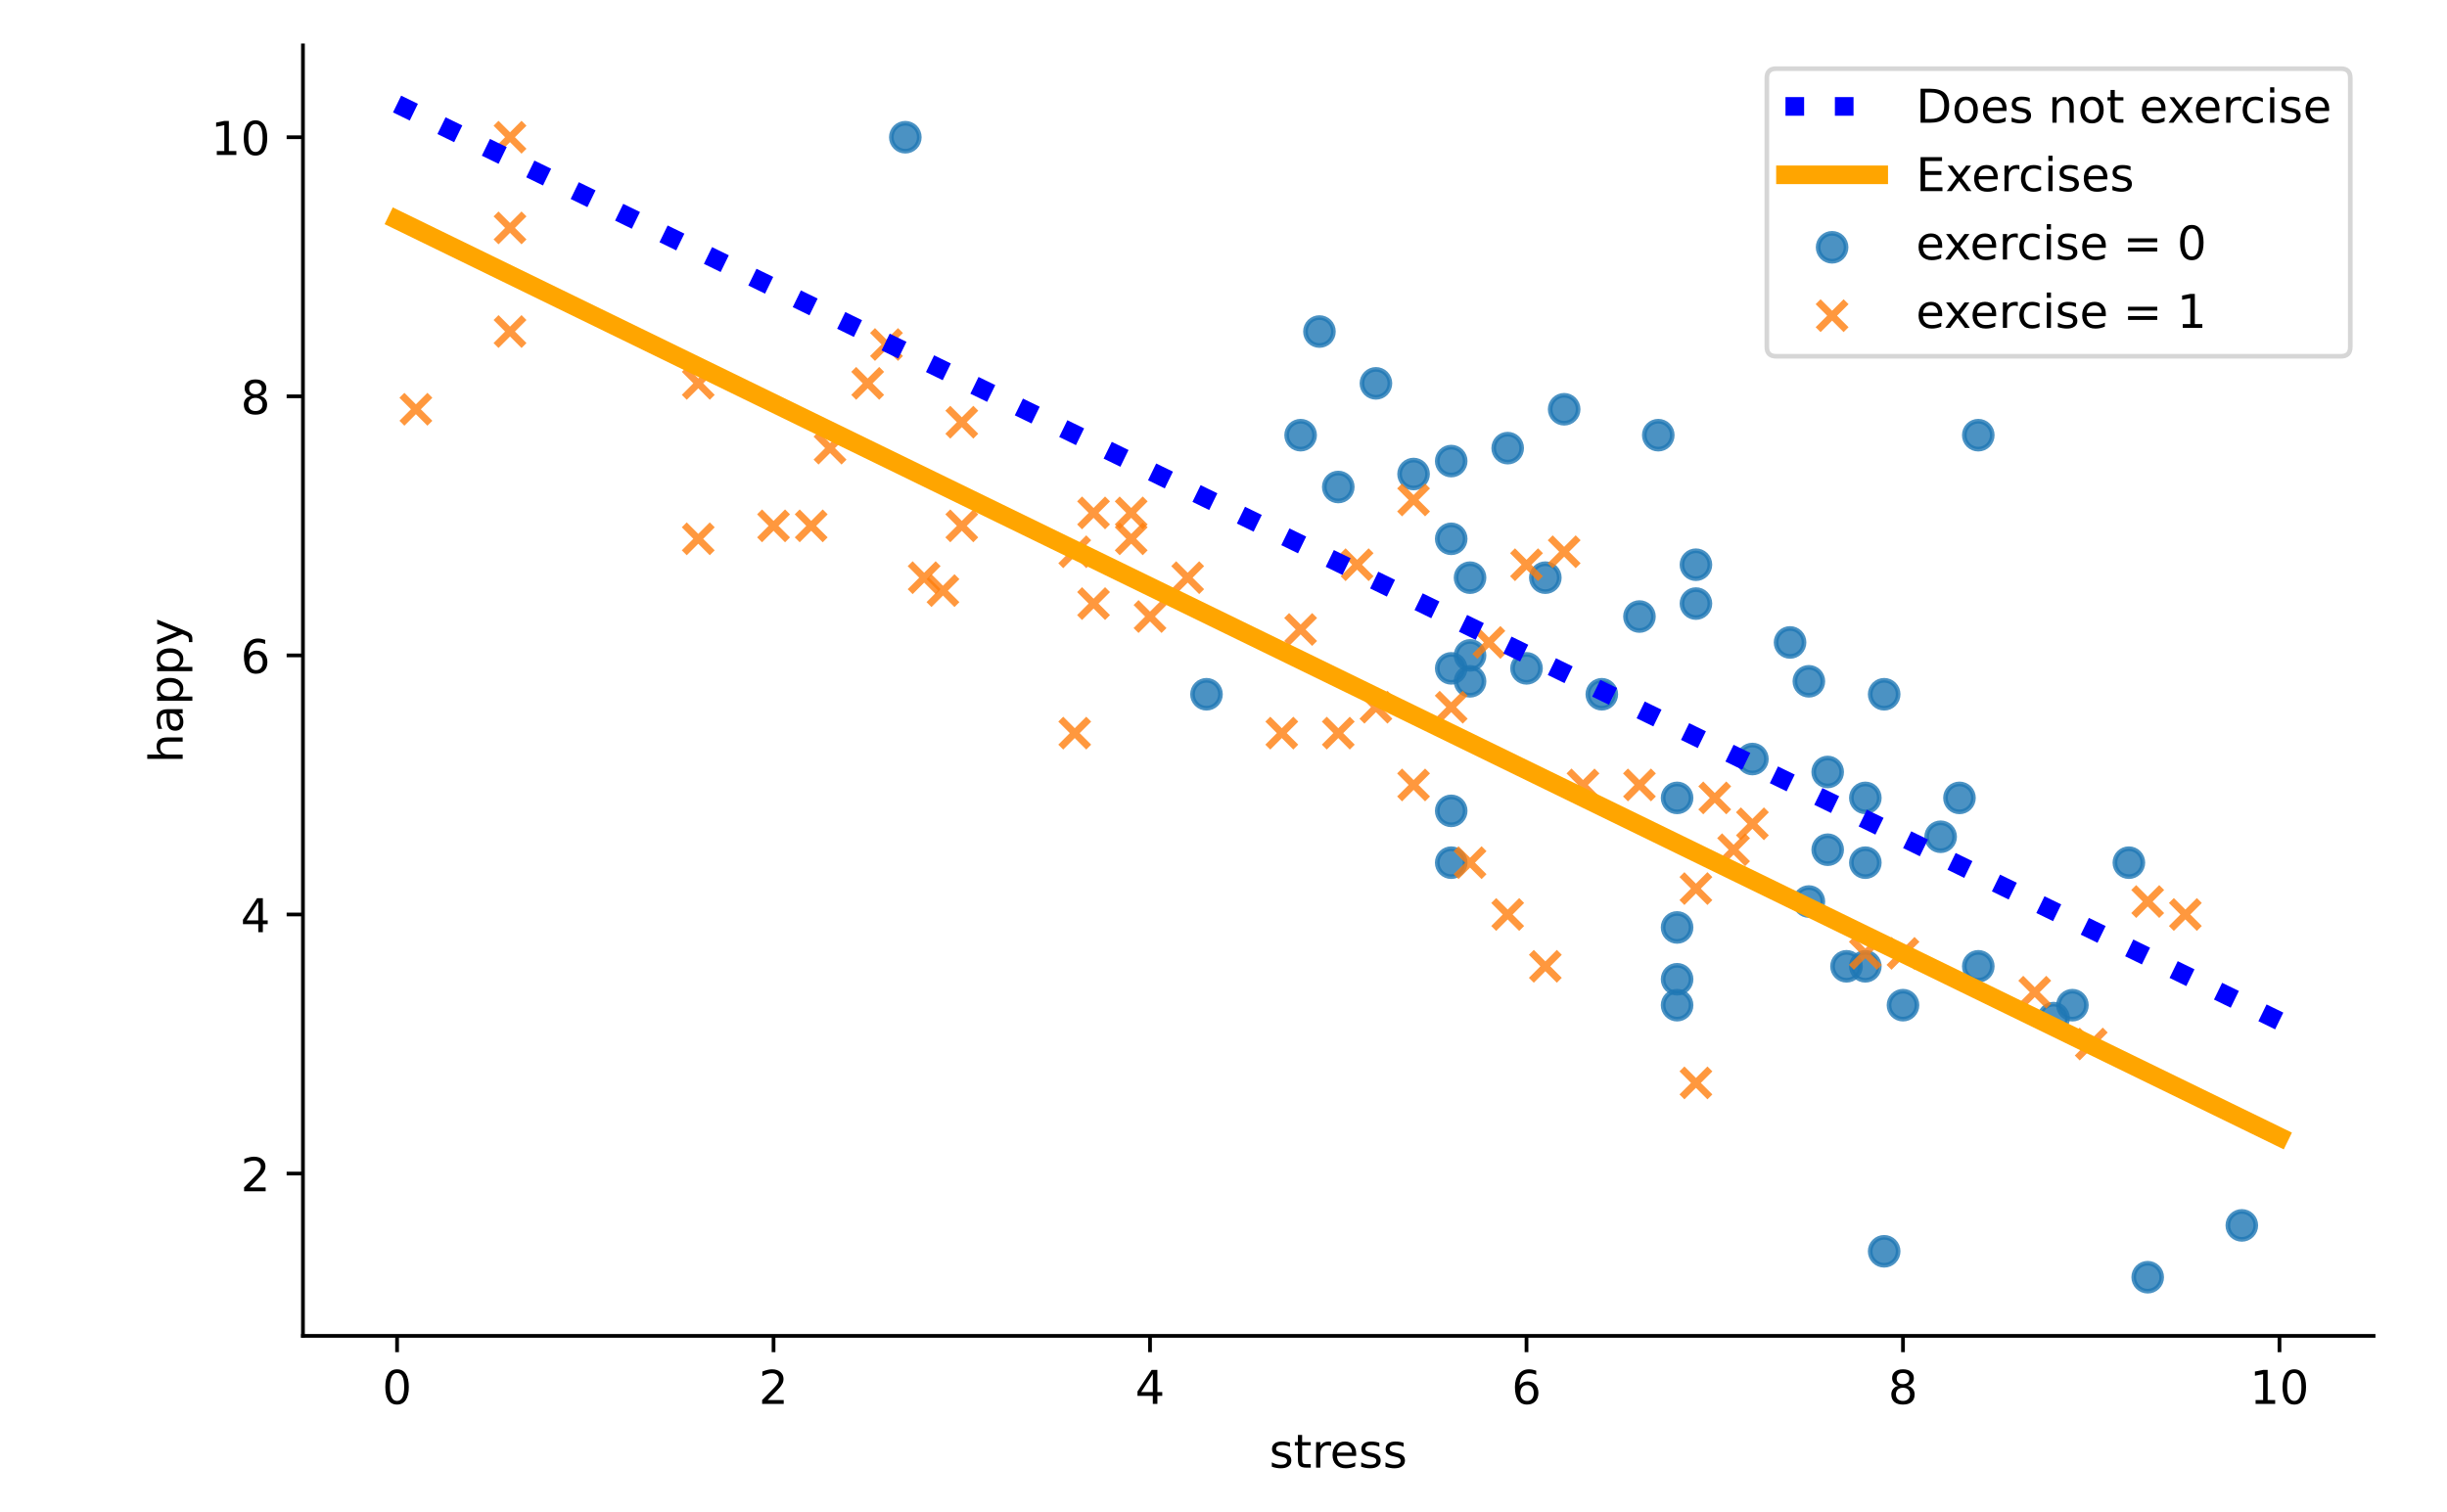 <?xml version="1.0" encoding="utf-8" standalone="no"?>
<!DOCTYPE svg PUBLIC "-//W3C//DTD SVG 1.1//EN"
  "http://www.w3.org/Graphics/SVG/1.1/DTD/svg11.dtd">
<!-- Created with matplotlib (https://matplotlib.org/) -->
<svg height="324.475pt" version="1.1" viewBox="0 0 525 324.475" width="525pt" xmlns="http://www.w3.org/2000/svg" xmlns:xlink="http://www.w3.org/1999/xlink">
 <defs>
  <style type="text/css">*{stroke-linecap:butt;stroke-linejoin:round;}</style>
 </defs>
 <g id="figure_1">
  <g id="patch_1">
   <path d="M 0 324.475 
L 525 324.475 
L 525 0 
L 0 0 
z
" style="fill:#ffffff;"/>
  </g>
  <g id="axes_1">
   <g id="patch_2">
    <path d="M 64.998 286.655 
L 509.25 286.655 
L 509.25 9.734 
L 64.998 9.734 
z
" style="fill:#ffffff;"/>
   </g>
   <g id="PathCollection_1">
    <defs>
     <path d="M 0 3 
C 0.796 3 1.559 2.684 2.121 2.121 
C 2.684 1.559 3 0.796 3 0 
C 3 -0.796 2.684 -1.559 2.121 -2.121 
C 1.559 -2.684 0.796 -3 0 -3 
C -0.796 -3 -1.559 -2.684 -2.121 -2.121 
C -2.684 -1.559 -3 -0.796 -3 0 
C -3 0.796 -2.684 1.559 -2.121 2.121 
C -1.559 2.684 -0.796 3 0 3 
z
" id="mbc26170728" style="stroke:#1f77b4;stroke-opacity:0.8;"/>
    </defs>
    <g clip-path="url(#p2285492c14)">
     <use style="fill:#1f77b4;fill-opacity:0.8;stroke:#1f77b4;stroke-opacity:0.8;" x="311.356" xlink:href="#mbc26170728" y="98.941"/>
     <use style="fill:#1f77b4;fill-opacity:0.8;stroke:#1f77b4;stroke-opacity:0.8;" x="480.979" xlink:href="#mbc26170728" y="262.949"/>
     <use style="fill:#1f77b4;fill-opacity:0.8;stroke:#1f77b4;stroke-opacity:0.8;" x="384.052" xlink:href="#mbc26170728" y="137.858"/>
     <use style="fill:#1f77b4;fill-opacity:0.8;stroke:#1f77b4;stroke-opacity:0.8;" x="311.356" xlink:href="#mbc26170728" y="173.995"/>
     <use style="fill:#1f77b4;fill-opacity:0.8;stroke:#1f77b4;stroke-opacity:0.8;" x="295.201" xlink:href="#mbc26170728" y="82.262"/>
     <use style="fill:#1f77b4;fill-opacity:0.8;stroke:#1f77b4;stroke-opacity:0.8;" x="355.781" xlink:href="#mbc26170728" y="93.381"/>
     <use style="fill:#1f77b4;fill-opacity:0.8;stroke:#1f77b4;stroke-opacity:0.8;" x="388.09" xlink:href="#mbc26170728" y="146.197"/>
     <use style="fill:#1f77b4;fill-opacity:0.8;stroke:#1f77b4;stroke-opacity:0.8;" x="351.742" xlink:href="#mbc26170728" y="132.298"/>
     <use style="fill:#1f77b4;fill-opacity:0.8;stroke:#1f77b4;stroke-opacity:0.8;" x="456.747" xlink:href="#mbc26170728" y="185.115"/>
     <use style="fill:#1f77b4;fill-opacity:0.8;stroke:#1f77b4;stroke-opacity:0.8;" x="343.665" xlink:href="#mbc26170728" y="148.977"/>
     <use style="fill:#1f77b4;fill-opacity:0.8;stroke:#1f77b4;stroke-opacity:0.8;" x="416.361" xlink:href="#mbc26170728" y="179.555"/>
     <use style="fill:#1f77b4;fill-opacity:0.8;stroke:#1f77b4;stroke-opacity:0.8;" x="440.593" xlink:href="#mbc26170728" y="218.472"/>
     <use style="fill:#1f77b4;fill-opacity:0.8;stroke:#1f77b4;stroke-opacity:0.8;" x="311.356" xlink:href="#mbc26170728" y="143.418"/>
     <use style="fill:#1f77b4;fill-opacity:0.8;stroke:#1f77b4;stroke-opacity:0.8;" x="392.129" xlink:href="#mbc26170728" y="182.335"/>
     <use style="fill:#1f77b4;fill-opacity:0.8;stroke:#1f77b4;stroke-opacity:0.8;" x="258.853" xlink:href="#mbc26170728" y="148.977"/>
     <use style="fill:#1f77b4;fill-opacity:0.8;stroke:#1f77b4;stroke-opacity:0.8;" x="404.245" xlink:href="#mbc26170728" y="148.977"/>
     <use style="fill:#1f77b4;fill-opacity:0.8;stroke:#1f77b4;stroke-opacity:0.8;" x="400.206" xlink:href="#mbc26170728" y="185.115"/>
     <use style="fill:#1f77b4;fill-opacity:0.8;stroke:#1f77b4;stroke-opacity:0.8;" x="424.438" xlink:href="#mbc26170728" y="207.353"/>
     <use style="fill:#1f77b4;fill-opacity:0.8;stroke:#1f77b4;stroke-opacity:0.8;" x="323.472" xlink:href="#mbc26170728" y="96.161"/>
     <use style="fill:#1f77b4;fill-opacity:0.8;stroke:#1f77b4;stroke-opacity:0.8;" x="315.395" xlink:href="#mbc26170728" y="123.959"/>
     <use style="fill:#1f77b4;fill-opacity:0.8;stroke:#1f77b4;stroke-opacity:0.8;" x="194.235" xlink:href="#mbc26170728" y="29.446"/>
     <use style="fill:#1f77b4;fill-opacity:0.8;stroke:#1f77b4;stroke-opacity:0.8;" x="359.82" xlink:href="#mbc26170728" y="171.216"/>
     <use style="fill:#1f77b4;fill-opacity:0.8;stroke:#1f77b4;stroke-opacity:0.8;" x="392.129" xlink:href="#mbc26170728" y="165.656"/>
     <use style="fill:#1f77b4;fill-opacity:0.8;stroke:#1f77b4;stroke-opacity:0.8;" x="331.549" xlink:href="#mbc26170728" y="123.959"/>
     <use style="fill:#1f77b4;fill-opacity:0.8;stroke:#1f77b4;stroke-opacity:0.8;" x="444.632" xlink:href="#mbc26170728" y="215.692"/>
     <use style="fill:#1f77b4;fill-opacity:0.8;stroke:#1f77b4;stroke-opacity:0.8;" x="359.82" xlink:href="#mbc26170728" y="215.692"/>
     <use style="fill:#1f77b4;fill-opacity:0.8;stroke:#1f77b4;stroke-opacity:0.8;" x="375.974" xlink:href="#mbc26170728" y="162.876"/>
     <use style="fill:#1f77b4;fill-opacity:0.8;stroke:#1f77b4;stroke-opacity:0.8;" x="303.279" xlink:href="#mbc26170728" y="101.721"/>
     <use style="fill:#1f77b4;fill-opacity:0.8;stroke:#1f77b4;stroke-opacity:0.8;" x="460.786" xlink:href="#mbc26170728" y="274.068"/>
     <use style="fill:#1f77b4;fill-opacity:0.8;stroke:#1f77b4;stroke-opacity:0.8;" x="363.858" xlink:href="#mbc26170728" y="121.179"/>
     <use style="fill:#1f77b4;fill-opacity:0.8;stroke:#1f77b4;stroke-opacity:0.8;" x="311.356" xlink:href="#mbc26170728" y="115.62"/>
     <use style="fill:#1f77b4;fill-opacity:0.8;stroke:#1f77b4;stroke-opacity:0.8;" x="400.206" xlink:href="#mbc26170728" y="207.353"/>
     <use style="fill:#1f77b4;fill-opacity:0.8;stroke:#1f77b4;stroke-opacity:0.8;" x="335.588" xlink:href="#mbc26170728" y="87.822"/>
     <use style="fill:#1f77b4;fill-opacity:0.8;stroke:#1f77b4;stroke-opacity:0.8;" x="315.395" xlink:href="#mbc26170728" y="140.638"/>
     <use style="fill:#1f77b4;fill-opacity:0.8;stroke:#1f77b4;stroke-opacity:0.8;" x="359.82" xlink:href="#mbc26170728" y="199.014"/>
     <use style="fill:#1f77b4;fill-opacity:0.8;stroke:#1f77b4;stroke-opacity:0.8;" x="359.82" xlink:href="#mbc26170728" y="210.133"/>
     <use style="fill:#1f77b4;fill-opacity:0.8;stroke:#1f77b4;stroke-opacity:0.8;" x="283.085" xlink:href="#mbc26170728" y="71.143"/>
     <use style="fill:#1f77b4;fill-opacity:0.8;stroke:#1f77b4;stroke-opacity:0.8;" x="327.511" xlink:href="#mbc26170728" y="143.418"/>
     <use style="fill:#1f77b4;fill-opacity:0.8;stroke:#1f77b4;stroke-opacity:0.8;" x="315.395" xlink:href="#mbc26170728" y="146.197"/>
     <use style="fill:#1f77b4;fill-opacity:0.8;stroke:#1f77b4;stroke-opacity:0.8;" x="287.124" xlink:href="#mbc26170728" y="104.501"/>
     <use style="fill:#1f77b4;fill-opacity:0.8;stroke:#1f77b4;stroke-opacity:0.8;" x="363.858" xlink:href="#mbc26170728" y="129.519"/>
     <use style="fill:#1f77b4;fill-opacity:0.8;stroke:#1f77b4;stroke-opacity:0.8;" x="404.245" xlink:href="#mbc26170728" y="268.508"/>
     <use style="fill:#1f77b4;fill-opacity:0.8;stroke:#1f77b4;stroke-opacity:0.8;" x="400.206" xlink:href="#mbc26170728" y="171.216"/>
     <use style="fill:#1f77b4;fill-opacity:0.8;stroke:#1f77b4;stroke-opacity:0.8;" x="408.284" xlink:href="#mbc26170728" y="215.692"/>
     <use style="fill:#1f77b4;fill-opacity:0.8;stroke:#1f77b4;stroke-opacity:0.8;" x="424.438" xlink:href="#mbc26170728" y="93.381"/>
     <use style="fill:#1f77b4;fill-opacity:0.8;stroke:#1f77b4;stroke-opacity:0.8;" x="396.168" xlink:href="#mbc26170728" y="207.353"/>
     <use style="fill:#1f77b4;fill-opacity:0.8;stroke:#1f77b4;stroke-opacity:0.8;" x="420.4" xlink:href="#mbc26170728" y="171.216"/>
     <use style="fill:#1f77b4;fill-opacity:0.8;stroke:#1f77b4;stroke-opacity:0.8;" x="388.09" xlink:href="#mbc26170728" y="193.454"/>
     <use style="fill:#1f77b4;fill-opacity:0.8;stroke:#1f77b4;stroke-opacity:0.8;" x="311.356" xlink:href="#mbc26170728" y="185.115"/>
     <use style="fill:#1f77b4;fill-opacity:0.8;stroke:#1f77b4;stroke-opacity:0.8;" x="279.047" xlink:href="#mbc26170728" y="93.381"/>
    </g>
   </g>
   <g id="PathCollection_2">
    <defs>
     <path d="M -3 3 
L 3 -3 
M -3 -3 
L 3 3 
" id="mf518f28044" style="stroke:#ff7f0e;stroke-opacity:0.8;stroke-width:1.5;"/>
    </defs>
    <g clip-path="url(#p2285492c14)">
     <use style="fill:#ff7f0e;fill-opacity:0.8;stroke:#ff7f0e;stroke-opacity:0.8;stroke-width:1.5;" x="375.974" xlink:href="#mf518f28044" y="176.775"/>
     <use style="fill:#ff7f0e;fill-opacity:0.8;stroke:#ff7f0e;stroke-opacity:0.8;stroke-width:1.5;" x="460.786" xlink:href="#mf518f28044" y="193.454"/>
     <use style="fill:#ff7f0e;fill-opacity:0.8;stroke:#ff7f0e;stroke-opacity:0.8;stroke-width:1.5;" x="254.815" xlink:href="#mf518f28044" y="123.959"/>
     <use style="fill:#ff7f0e;fill-opacity:0.8;stroke:#ff7f0e;stroke-opacity:0.8;stroke-width:1.5;" x="202.312" xlink:href="#mf518f28044" y="126.739"/>
     <use style="fill:#ff7f0e;fill-opacity:0.8;stroke:#ff7f0e;stroke-opacity:0.8;stroke-width:1.5;" x="315.395" xlink:href="#mf518f28044" y="185.115"/>
     <use style="fill:#ff7f0e;fill-opacity:0.8;stroke:#ff7f0e;stroke-opacity:0.8;stroke-width:1.5;" x="287.124" xlink:href="#mf518f28044" y="157.317"/>
     <use style="fill:#ff7f0e;fill-opacity:0.8;stroke:#ff7f0e;stroke-opacity:0.8;stroke-width:1.5;" x="149.81" xlink:href="#mf518f28044" y="115.62"/>
     <use style="fill:#ff7f0e;fill-opacity:0.8;stroke:#ff7f0e;stroke-opacity:0.8;stroke-width:1.5;" x="275.008" xlink:href="#mf518f28044" y="157.317"/>
     <use style="fill:#ff7f0e;fill-opacity:0.8;stroke:#ff7f0e;stroke-opacity:0.8;stroke-width:1.5;" x="339.626" xlink:href="#mf518f28044" y="168.436"/>
     <use style="fill:#ff7f0e;fill-opacity:0.8;stroke:#ff7f0e;stroke-opacity:0.8;stroke-width:1.5;" x="335.588" xlink:href="#mf518f28044" y="118.4"/>
     <use style="fill:#ff7f0e;fill-opacity:0.8;stroke:#ff7f0e;stroke-opacity:0.8;stroke-width:1.5;" x="295.201" xlink:href="#mf518f28044" y="151.757"/>
     <use style="fill:#ff7f0e;fill-opacity:0.8;stroke:#ff7f0e;stroke-opacity:0.8;stroke-width:1.5;" x="363.858" xlink:href="#mf518f28044" y="190.674"/>
     <use style="fill:#ff7f0e;fill-opacity:0.8;stroke:#ff7f0e;stroke-opacity:0.8;stroke-width:1.5;" x="279.047" xlink:href="#mf518f28044" y="135.078"/>
     <use style="fill:#ff7f0e;fill-opacity:0.8;stroke:#ff7f0e;stroke-opacity:0.8;stroke-width:1.5;" x="303.279" xlink:href="#mf518f28044" y="107.28"/>
     <use style="fill:#ff7f0e;fill-opacity:0.8;stroke:#ff7f0e;stroke-opacity:0.8;stroke-width:1.5;" x="331.549" xlink:href="#mf518f28044" y="207.353"/>
     <use style="fill:#ff7f0e;fill-opacity:0.8;stroke:#ff7f0e;stroke-opacity:0.8;stroke-width:1.5;" x="408.284" xlink:href="#mf518f28044" y="204.573"/>
     <use style="fill:#ff7f0e;fill-opacity:0.8;stroke:#ff7f0e;stroke-opacity:0.8;stroke-width:1.5;" x="174.042" xlink:href="#mf518f28044" y="112.84"/>
     <use style="fill:#ff7f0e;fill-opacity:0.8;stroke:#ff7f0e;stroke-opacity:0.8;stroke-width:1.5;" x="400.206" xlink:href="#mf518f28044" y="204.573"/>
     <use style="fill:#ff7f0e;fill-opacity:0.8;stroke:#ff7f0e;stroke-opacity:0.8;stroke-width:1.5;" x="371.936" xlink:href="#mf518f28044" y="182.335"/>
     <use style="fill:#ff7f0e;fill-opacity:0.8;stroke:#ff7f0e;stroke-opacity:0.8;stroke-width:1.5;" x="234.621" xlink:href="#mf518f28044" y="129.519"/>
     <use style="fill:#ff7f0e;fill-opacity:0.8;stroke:#ff7f0e;stroke-opacity:0.8;stroke-width:1.5;" x="109.423" xlink:href="#mf518f28044" y="48.905"/>
     <use style="fill:#ff7f0e;fill-opacity:0.8;stroke:#ff7f0e;stroke-opacity:0.8;stroke-width:1.5;" x="89.23" xlink:href="#mf518f28044" y="87.822"/>
     <use style="fill:#ff7f0e;fill-opacity:0.8;stroke:#ff7f0e;stroke-opacity:0.8;stroke-width:1.5;" x="436.554" xlink:href="#mf518f28044" y="212.913"/>
     <use style="fill:#ff7f0e;fill-opacity:0.8;stroke:#ff7f0e;stroke-opacity:0.8;stroke-width:1.5;" x="319.433" xlink:href="#mf518f28044" y="137.858"/>
     <use style="fill:#ff7f0e;fill-opacity:0.8;stroke:#ff7f0e;stroke-opacity:0.8;stroke-width:1.5;" x="190.196" xlink:href="#mf518f28044" y="73.923"/>
     <use style="fill:#ff7f0e;fill-opacity:0.8;stroke:#ff7f0e;stroke-opacity:0.8;stroke-width:1.5;" x="311.356" xlink:href="#mf518f28044" y="151.757"/>
     <use style="fill:#ff7f0e;fill-opacity:0.8;stroke:#ff7f0e;stroke-opacity:0.8;stroke-width:1.5;" x="206.351" xlink:href="#mf518f28044" y="90.602"/>
     <use style="fill:#ff7f0e;fill-opacity:0.8;stroke:#ff7f0e;stroke-opacity:0.8;stroke-width:1.5;" x="242.699" xlink:href="#mf518f28044" y="110.06"/>
     <use style="fill:#ff7f0e;fill-opacity:0.8;stroke:#ff7f0e;stroke-opacity:0.8;stroke-width:1.5;" x="198.274" xlink:href="#mf518f28044" y="123.959"/>
     <use style="fill:#ff7f0e;fill-opacity:0.8;stroke:#ff7f0e;stroke-opacity:0.8;stroke-width:1.5;" x="186.158" xlink:href="#mf518f28044" y="82.262"/>
     <use style="fill:#ff7f0e;fill-opacity:0.8;stroke:#ff7f0e;stroke-opacity:0.8;stroke-width:1.5;" x="165.964" xlink:href="#mf518f28044" y="112.84"/>
     <use style="fill:#ff7f0e;fill-opacity:0.8;stroke:#ff7f0e;stroke-opacity:0.8;stroke-width:1.5;" x="206.351" xlink:href="#mf518f28044" y="112.84"/>
     <use style="fill:#ff7f0e;fill-opacity:0.8;stroke:#ff7f0e;stroke-opacity:0.8;stroke-width:1.5;" x="363.858" xlink:href="#mf518f28044" y="232.371"/>
     <use style="fill:#ff7f0e;fill-opacity:0.8;stroke:#ff7f0e;stroke-opacity:0.8;stroke-width:1.5;" x="303.279" xlink:href="#mf518f28044" y="168.436"/>
     <use style="fill:#ff7f0e;fill-opacity:0.8;stroke:#ff7f0e;stroke-opacity:0.8;stroke-width:1.5;" x="327.511" xlink:href="#mf518f28044" y="121.179"/>
     <use style="fill:#ff7f0e;fill-opacity:0.8;stroke:#ff7f0e;stroke-opacity:0.8;stroke-width:1.5;" x="448.67" xlink:href="#mf518f28044" y="224.032"/>
     <use style="fill:#ff7f0e;fill-opacity:0.8;stroke:#ff7f0e;stroke-opacity:0.8;stroke-width:1.5;" x="109.423" xlink:href="#mf518f28044" y="71.143"/>
     <use style="fill:#ff7f0e;fill-opacity:0.8;stroke:#ff7f0e;stroke-opacity:0.8;stroke-width:1.5;" x="149.81" xlink:href="#mf518f28044" y="82.262"/>
     <use style="fill:#ff7f0e;fill-opacity:0.8;stroke:#ff7f0e;stroke-opacity:0.8;stroke-width:1.5;" x="109.423" xlink:href="#mf518f28044" y="29.446"/>
     <use style="fill:#ff7f0e;fill-opacity:0.8;stroke:#ff7f0e;stroke-opacity:0.8;stroke-width:1.5;" x="468.863" xlink:href="#mf518f28044" y="196.234"/>
     <use style="fill:#ff7f0e;fill-opacity:0.8;stroke:#ff7f0e;stroke-opacity:0.8;stroke-width:1.5;" x="291.163" xlink:href="#mf518f28044" y="121.179"/>
     <use style="fill:#ff7f0e;fill-opacity:0.8;stroke:#ff7f0e;stroke-opacity:0.8;stroke-width:1.5;" x="230.583" xlink:href="#mf518f28044" y="118.4"/>
     <use style="fill:#ff7f0e;fill-opacity:0.8;stroke:#ff7f0e;stroke-opacity:0.8;stroke-width:1.5;" x="351.742" xlink:href="#mf518f28044" y="168.436"/>
     <use style="fill:#ff7f0e;fill-opacity:0.8;stroke:#ff7f0e;stroke-opacity:0.8;stroke-width:1.5;" x="230.583" xlink:href="#mf518f28044" y="157.317"/>
     <use style="fill:#ff7f0e;fill-opacity:0.8;stroke:#ff7f0e;stroke-opacity:0.8;stroke-width:1.5;" x="246.737" xlink:href="#mf518f28044" y="132.298"/>
     <use style="fill:#ff7f0e;fill-opacity:0.8;stroke:#ff7f0e;stroke-opacity:0.8;stroke-width:1.5;" x="367.897" xlink:href="#mf518f28044" y="171.216"/>
     <use style="fill:#ff7f0e;fill-opacity:0.8;stroke:#ff7f0e;stroke-opacity:0.8;stroke-width:1.5;" x="234.621" xlink:href="#mf518f28044" y="110.06"/>
     <use style="fill:#ff7f0e;fill-opacity:0.8;stroke:#ff7f0e;stroke-opacity:0.8;stroke-width:1.5;" x="323.472" xlink:href="#mf518f28044" y="196.234"/>
     <use style="fill:#ff7f0e;fill-opacity:0.8;stroke:#ff7f0e;stroke-opacity:0.8;stroke-width:1.5;" x="242.699" xlink:href="#mf518f28044" y="115.62"/>
     <use style="fill:#ff7f0e;fill-opacity:0.8;stroke:#ff7f0e;stroke-opacity:0.8;stroke-width:1.5;" x="178.08" xlink:href="#mf518f28044" y="96.161"/>
    </g>
   </g>
   <g id="matplotlib.axis_1">
    <g id="xtick_1">
     <g id="line2d_1">
      <defs>
       <path d="M 0 0 
L 0 3.5 
" id="med885a718b" style="stroke:#000000;stroke-width:0.8;"/>
      </defs>
      <g>
       <use style="stroke:#000000;stroke-width:0.8;" x="85.191" xlink:href="#med885a718b" y="286.655"/>
      </g>
     </g>
     <g id="text_1">
      <!-- 0 -->
      <g transform="translate(82.01 301.254)scale(0.1 -0.1)">
       <defs>
        <path d="M 31.781 66.406 
Q 24.172 66.406 20.328 58.906 
Q 16.5 51.422 16.5 36.375 
Q 16.5 21.391 20.328 13.891 
Q 24.172 6.391 31.781 6.391 
Q 39.453 6.391 43.281 13.891 
Q 47.125 21.391 47.125 36.375 
Q 47.125 51.422 43.281 58.906 
Q 39.453 66.406 31.781 66.406 
z
M 31.781 74.219 
Q 44.047 74.219 50.516 64.516 
Q 56.984 54.828 56.984 36.375 
Q 56.984 17.969 50.516 8.266 
Q 44.047 -1.422 31.781 -1.422 
Q 19.531 -1.422 13.062 8.266 
Q 6.594 17.969 6.594 36.375 
Q 6.594 54.828 13.062 64.516 
Q 19.531 74.219 31.781 74.219 
z
" id="DejaVuSans-48"/>
       </defs>
       <use xlink:href="#DejaVuSans-48"/>
      </g>
     </g>
    </g>
    <g id="xtick_2">
     <g id="line2d_2">
      <g>
       <use style="stroke:#000000;stroke-width:0.8;" x="165.964" xlink:href="#med885a718b" y="286.655"/>
      </g>
     </g>
     <g id="text_2">
      <!-- 2 -->
      <g transform="translate(162.783 301.254)scale(0.1 -0.1)">
       <defs>
        <path d="M 19.188 8.297 
L 53.609 8.297 
L 53.609 0 
L 7.328 0 
L 7.328 8.297 
Q 12.938 14.109 22.625 23.891 
Q 32.328 33.688 34.812 36.531 
Q 39.547 41.844 41.422 45.531 
Q 43.312 49.219 43.312 52.781 
Q 43.312 58.594 39.234 62.25 
Q 35.156 65.922 28.609 65.922 
Q 23.969 65.922 18.812 64.312 
Q 13.672 62.703 7.812 59.422 
L 7.812 69.391 
Q 13.766 71.781 18.938 73 
Q 24.125 74.219 28.422 74.219 
Q 39.75 74.219 46.484 68.547 
Q 53.219 62.891 53.219 53.422 
Q 53.219 48.922 51.531 44.891 
Q 49.859 40.875 45.406 35.406 
Q 44.188 33.984 37.641 27.219 
Q 31.109 20.453 19.188 8.297 
z
" id="DejaVuSans-50"/>
       </defs>
       <use xlink:href="#DejaVuSans-50"/>
      </g>
     </g>
    </g>
    <g id="xtick_3">
     <g id="line2d_3">
      <g>
       <use style="stroke:#000000;stroke-width:0.8;" x="246.737" xlink:href="#med885a718b" y="286.655"/>
      </g>
     </g>
     <g id="text_3">
      <!-- 4 -->
      <g transform="translate(243.556 301.254)scale(0.1 -0.1)">
       <defs>
        <path d="M 37.797 64.312 
L 12.891 25.391 
L 37.797 25.391 
z
M 35.203 72.906 
L 47.609 72.906 
L 47.609 25.391 
L 58.016 25.391 
L 58.016 17.188 
L 47.609 17.188 
L 47.609 0 
L 37.797 0 
L 37.797 17.188 
L 4.891 17.188 
L 4.891 26.703 
z
" id="DejaVuSans-52"/>
       </defs>
       <use xlink:href="#DejaVuSans-52"/>
      </g>
     </g>
    </g>
    <g id="xtick_4">
     <g id="line2d_4">
      <g>
       <use style="stroke:#000000;stroke-width:0.8;" x="327.511" xlink:href="#med885a718b" y="286.655"/>
      </g>
     </g>
     <g id="text_4">
      <!-- 6 -->
      <g transform="translate(324.329 301.254)scale(0.1 -0.1)">
       <defs>
        <path d="M 33.016 40.375 
Q 26.375 40.375 22.484 35.828 
Q 18.609 31.297 18.609 23.391 
Q 18.609 15.531 22.484 10.953 
Q 26.375 6.391 33.016 6.391 
Q 39.656 6.391 43.531 10.953 
Q 47.406 15.531 47.406 23.391 
Q 47.406 31.297 43.531 35.828 
Q 39.656 40.375 33.016 40.375 
z
M 52.594 71.297 
L 52.594 62.312 
Q 48.875 64.062 45.094 64.984 
Q 41.312 65.922 37.594 65.922 
Q 27.828 65.922 22.672 59.328 
Q 17.531 52.734 16.797 39.406 
Q 19.672 43.656 24.016 45.922 
Q 28.375 48.188 33.594 48.188 
Q 44.578 48.188 50.953 41.516 
Q 57.328 34.859 57.328 23.391 
Q 57.328 12.156 50.688 5.359 
Q 44.047 -1.422 33.016 -1.422 
Q 20.359 -1.422 13.672 8.266 
Q 6.984 17.969 6.984 36.375 
Q 6.984 53.656 15.188 63.938 
Q 23.391 74.219 37.203 74.219 
Q 40.922 74.219 44.703 73.484 
Q 48.484 72.75 52.594 71.297 
z
" id="DejaVuSans-54"/>
       </defs>
       <use xlink:href="#DejaVuSans-54"/>
      </g>
     </g>
    </g>
    <g id="xtick_5">
     <g id="line2d_5">
      <g>
       <use style="stroke:#000000;stroke-width:0.8;" x="408.284" xlink:href="#med885a718b" y="286.655"/>
      </g>
     </g>
     <g id="text_5">
      <!-- 8 -->
      <g transform="translate(405.102 301.254)scale(0.1 -0.1)">
       <defs>
        <path d="M 31.781 34.625 
Q 24.75 34.625 20.719 30.859 
Q 16.703 27.094 16.703 20.516 
Q 16.703 13.922 20.719 10.156 
Q 24.75 6.391 31.781 6.391 
Q 38.812 6.391 42.859 10.172 
Q 46.922 13.969 46.922 20.516 
Q 46.922 27.094 42.891 30.859 
Q 38.875 34.625 31.781 34.625 
z
M 21.922 38.812 
Q 15.578 40.375 12.031 44.719 
Q 8.5 49.078 8.5 55.328 
Q 8.5 64.062 14.719 69.141 
Q 20.953 74.219 31.781 74.219 
Q 42.672 74.219 48.875 69.141 
Q 55.078 64.062 55.078 55.328 
Q 55.078 49.078 51.531 44.719 
Q 48 40.375 41.703 38.812 
Q 48.828 37.156 52.797 32.312 
Q 56.781 27.484 56.781 20.516 
Q 56.781 9.906 50.312 4.234 
Q 43.844 -1.422 31.781 -1.422 
Q 19.734 -1.422 13.25 4.234 
Q 6.781 9.906 6.781 20.516 
Q 6.781 27.484 10.781 32.312 
Q 14.797 37.156 21.922 38.812 
z
M 18.312 54.391 
Q 18.312 48.734 21.844 45.562 
Q 25.391 42.391 31.781 42.391 
Q 38.141 42.391 41.719 45.562 
Q 45.312 48.734 45.312 54.391 
Q 45.312 60.062 41.719 63.234 
Q 38.141 66.406 31.781 66.406 
Q 25.391 66.406 21.844 63.234 
Q 18.312 60.062 18.312 54.391 
z
" id="DejaVuSans-56"/>
       </defs>
       <use xlink:href="#DejaVuSans-56"/>
      </g>
     </g>
    </g>
    <g id="xtick_6">
     <g id="line2d_6">
      <g>
       <use style="stroke:#000000;stroke-width:0.8;" x="489.057" xlink:href="#med885a718b" y="286.655"/>
      </g>
     </g>
     <g id="text_6">
      <!-- 10 -->
      <g transform="translate(482.694 301.254)scale(0.1 -0.1)">
       <defs>
        <path d="M 12.406 8.297 
L 28.516 8.297 
L 28.516 63.922 
L 10.984 60.406 
L 10.984 69.391 
L 28.422 72.906 
L 38.281 72.906 
L 38.281 8.297 
L 54.391 8.297 
L 54.391 0 
L 12.406 0 
z
" id="DejaVuSans-49"/>
       </defs>
       <use xlink:href="#DejaVuSans-49"/>
       <use x="63.623" xlink:href="#DejaVuSans-48"/>
      </g>
     </g>
    </g>
    <g id="text_7">
     <!-- stress -->
     <g transform="translate(272.33 314.932)scale(0.1 -0.1)">
      <defs>
       <path d="M 44.281 53.078 
L 44.281 44.578 
Q 40.484 46.531 36.375 47.5 
Q 32.281 48.484 27.875 48.484 
Q 21.188 48.484 17.844 46.438 
Q 14.5 44.391 14.5 40.281 
Q 14.5 37.156 16.891 35.375 
Q 19.281 33.594 26.516 31.984 
L 29.594 31.297 
Q 39.156 29.25 43.188 25.516 
Q 47.219 21.781 47.219 15.094 
Q 47.219 7.469 41.188 3.016 
Q 35.156 -1.422 24.609 -1.422 
Q 20.219 -1.422 15.453 -0.562 
Q 10.688 0.297 5.422 2 
L 5.422 11.281 
Q 10.406 8.688 15.234 7.391 
Q 20.062 6.109 24.812 6.109 
Q 31.156 6.109 34.562 8.281 
Q 37.984 10.453 37.984 14.406 
Q 37.984 18.062 35.516 20.016 
Q 33.062 21.969 24.703 23.781 
L 21.578 24.516 
Q 13.234 26.266 9.516 29.906 
Q 5.812 33.547 5.812 39.891 
Q 5.812 47.609 11.281 51.797 
Q 16.75 56 26.812 56 
Q 31.781 56 36.172 55.266 
Q 40.578 54.547 44.281 53.078 
z
" id="DejaVuSans-115"/>
       <path d="M 18.312 70.219 
L 18.312 54.688 
L 36.812 54.688 
L 36.812 47.703 
L 18.312 47.703 
L 18.312 18.016 
Q 18.312 11.328 20.141 9.422 
Q 21.969 7.516 27.594 7.516 
L 36.812 7.516 
L 36.812 0 
L 27.594 0 
Q 17.188 0 13.234 3.875 
Q 9.281 7.766 9.281 18.016 
L 9.281 47.703 
L 2.688 47.703 
L 2.688 54.688 
L 9.281 54.688 
L 9.281 70.219 
z
" id="DejaVuSans-116"/>
       <path d="M 41.109 46.297 
Q 39.594 47.172 37.812 47.578 
Q 36.031 48 33.891 48 
Q 26.266 48 22.188 43.047 
Q 18.109 38.094 18.109 28.812 
L 18.109 0 
L 9.078 0 
L 9.078 54.688 
L 18.109 54.688 
L 18.109 46.188 
Q 20.953 51.172 25.484 53.578 
Q 30.031 56 36.531 56 
Q 37.453 56 38.578 55.875 
Q 39.703 55.766 41.062 55.516 
z
" id="DejaVuSans-114"/>
       <path d="M 56.203 29.594 
L 56.203 25.203 
L 14.891 25.203 
Q 15.484 15.922 20.484 11.062 
Q 25.484 6.203 34.422 6.203 
Q 39.594 6.203 44.453 7.469 
Q 49.312 8.734 54.109 11.281 
L 54.109 2.781 
Q 49.266 0.734 44.188 -0.344 
Q 39.109 -1.422 33.891 -1.422 
Q 20.797 -1.422 13.156 6.188 
Q 5.516 13.812 5.516 26.812 
Q 5.516 40.234 12.766 48.109 
Q 20.016 56 32.328 56 
Q 43.359 56 49.781 48.891 
Q 56.203 41.797 56.203 29.594 
z
M 47.219 32.234 
Q 47.125 39.594 43.094 43.984 
Q 39.062 48.391 32.422 48.391 
Q 24.906 48.391 20.391 44.141 
Q 15.875 39.891 15.188 32.172 
z
" id="DejaVuSans-101"/>
      </defs>
      <use xlink:href="#DejaVuSans-115"/>
      <use x="52.1" xlink:href="#DejaVuSans-116"/>
      <use x="91.309" xlink:href="#DejaVuSans-114"/>
      <use x="130.172" xlink:href="#DejaVuSans-101"/>
      <use x="191.695" xlink:href="#DejaVuSans-115"/>
      <use x="243.795" xlink:href="#DejaVuSans-115"/>
     </g>
    </g>
   </g>
   <g id="matplotlib.axis_2">
    <g id="ytick_1">
     <g id="line2d_7">
      <defs>
       <path d="M 0 0 
L -3.5 0 
" id="m961a60e244" style="stroke:#000000;stroke-width:0.8;"/>
      </defs>
      <g>
       <use style="stroke:#000000;stroke-width:0.8;" x="64.998" xlink:href="#m961a60e244" y="251.83"/>
      </g>
     </g>
     <g id="text_8">
      <!-- 2 -->
      <g transform="translate(51.635 255.629)scale(0.1 -0.1)">
       <use xlink:href="#DejaVuSans-50"/>
      </g>
     </g>
    </g>
    <g id="ytick_2">
     <g id="line2d_8">
      <g>
       <use style="stroke:#000000;stroke-width:0.8;" x="64.998" xlink:href="#m961a60e244" y="196.234"/>
      </g>
     </g>
     <g id="text_9">
      <!-- 4 -->
      <g transform="translate(51.635 200.033)scale(0.1 -0.1)">
       <use xlink:href="#DejaVuSans-52"/>
      </g>
     </g>
    </g>
    <g id="ytick_3">
     <g id="line2d_9">
      <g>
       <use style="stroke:#000000;stroke-width:0.8;" x="64.998" xlink:href="#m961a60e244" y="140.638"/>
      </g>
     </g>
     <g id="text_10">
      <!-- 6 -->
      <g transform="translate(51.635 144.437)scale(0.1 -0.1)">
       <use xlink:href="#DejaVuSans-54"/>
      </g>
     </g>
    </g>
    <g id="ytick_4">
     <g id="line2d_10">
      <g>
       <use style="stroke:#000000;stroke-width:0.8;" x="64.998" xlink:href="#m961a60e244" y="85.042"/>
      </g>
     </g>
     <g id="text_11">
      <!-- 8 -->
      <g transform="translate(51.635 88.841)scale(0.1 -0.1)">
       <use xlink:href="#DejaVuSans-56"/>
      </g>
     </g>
    </g>
    <g id="ytick_5">
     <g id="line2d_11">
      <g>
       <use style="stroke:#000000;stroke-width:0.8;" x="64.998" xlink:href="#m961a60e244" y="29.446"/>
      </g>
     </g>
     <g id="text_12">
      <!-- 10 -->
      <g transform="translate(45.273 33.245)scale(0.1 -0.1)">
       <use xlink:href="#DejaVuSans-49"/>
       <use x="63.623" xlink:href="#DejaVuSans-48"/>
      </g>
     </g>
    </g>
    <g id="text_13">
     <!-- happy -->
     <g transform="translate(39.193 163.735)rotate(-90)scale(0.1 -0.1)">
      <defs>
       <path d="M 54.891 33.016 
L 54.891 0 
L 45.906 0 
L 45.906 32.719 
Q 45.906 40.484 42.875 44.328 
Q 39.844 48.188 33.797 48.188 
Q 26.516 48.188 22.312 43.547 
Q 18.109 38.922 18.109 30.906 
L 18.109 0 
L 9.078 0 
L 9.078 75.984 
L 18.109 75.984 
L 18.109 46.188 
Q 21.344 51.125 25.703 53.562 
Q 30.078 56 35.797 56 
Q 45.219 56 50.047 50.172 
Q 54.891 44.344 54.891 33.016 
z
" id="DejaVuSans-104"/>
       <path d="M 34.281 27.484 
Q 23.391 27.484 19.188 25 
Q 14.984 22.516 14.984 16.5 
Q 14.984 11.719 18.141 8.906 
Q 21.297 6.109 26.703 6.109 
Q 34.188 6.109 38.703 11.406 
Q 43.219 16.703 43.219 25.484 
L 43.219 27.484 
z
M 52.203 31.203 
L 52.203 0 
L 43.219 0 
L 43.219 8.297 
Q 40.141 3.328 35.547 0.953 
Q 30.953 -1.422 24.312 -1.422 
Q 15.922 -1.422 10.953 3.297 
Q 6 8.016 6 15.922 
Q 6 25.141 12.172 29.828 
Q 18.359 34.516 30.609 34.516 
L 43.219 34.516 
L 43.219 35.406 
Q 43.219 41.609 39.141 45 
Q 35.062 48.391 27.688 48.391 
Q 23 48.391 18.547 47.266 
Q 14.109 46.141 10.016 43.891 
L 10.016 52.203 
Q 14.938 54.109 19.578 55.047 
Q 24.219 56 28.609 56 
Q 40.484 56 46.344 49.844 
Q 52.203 43.703 52.203 31.203 
z
" id="DejaVuSans-97"/>
       <path d="M 18.109 8.203 
L 18.109 -20.797 
L 9.078 -20.797 
L 9.078 54.688 
L 18.109 54.688 
L 18.109 46.391 
Q 20.953 51.266 25.266 53.625 
Q 29.594 56 35.594 56 
Q 45.562 56 51.781 48.094 
Q 58.016 40.188 58.016 27.297 
Q 58.016 14.406 51.781 6.484 
Q 45.562 -1.422 35.594 -1.422 
Q 29.594 -1.422 25.266 0.953 
Q 20.953 3.328 18.109 8.203 
z
M 48.688 27.297 
Q 48.688 37.203 44.609 42.844 
Q 40.531 48.484 33.406 48.484 
Q 26.266 48.484 22.188 42.844 
Q 18.109 37.203 18.109 27.297 
Q 18.109 17.391 22.188 11.75 
Q 26.266 6.109 33.406 6.109 
Q 40.531 6.109 44.609 11.75 
Q 48.688 17.391 48.688 27.297 
z
" id="DejaVuSans-112"/>
       <path d="M 32.172 -5.078 
Q 28.375 -14.844 24.75 -17.812 
Q 21.141 -20.797 15.094 -20.797 
L 7.906 -20.797 
L 7.906 -13.281 
L 13.188 -13.281 
Q 16.891 -13.281 18.938 -11.516 
Q 21 -9.766 23.484 -3.219 
L 25.094 0.875 
L 2.984 54.688 
L 12.5 54.688 
L 29.594 11.922 
L 46.688 54.688 
L 56.203 54.688 
z
" id="DejaVuSans-121"/>
      </defs>
      <use xlink:href="#DejaVuSans-104"/>
      <use x="63.379" xlink:href="#DejaVuSans-97"/>
      <use x="124.658" xlink:href="#DejaVuSans-112"/>
      <use x="188.135" xlink:href="#DejaVuSans-112"/>
      <use x="251.611" xlink:href="#DejaVuSans-121"/>
     </g>
    </g>
   </g>
   <g id="line2d_12">
    <path clip-path="url(#p2285492c14)" d="M 85.191 22.322 
L 489.057 219.11 
" style="fill:none;stroke:#0000ff;stroke-dasharray:4,6.6;stroke-dashoffset:0;stroke-width:4;"/>
   </g>
   <g id="line2d_13">
    <path clip-path="url(#p2285492c14)" d="M 85.191 47.175 
L 489.057 243.963 
" style="fill:none;stroke:#ffa500;stroke-linecap:square;stroke-width:4;"/>
   </g>
   <g id="patch_3">
    <path d="M 64.998 286.655 
L 64.998 9.734 
" style="fill:none;stroke:#000000;stroke-linecap:square;stroke-linejoin:miter;stroke-width:0.8;"/>
   </g>
   <g id="patch_4">
    <path d="M 64.998 286.655 
L 509.25 286.655 
" style="fill:none;stroke:#000000;stroke-linecap:square;stroke-linejoin:miter;stroke-width:0.8;"/>
   </g>
   <g id="legend_1">
    <g id="patch_5">
     <path d="M 381.073 76.447 
L 502.25 76.447 
Q 504.25 76.447 504.25 74.447 
L 504.25 16.734 
Q 504.25 14.734 502.25 14.734 
L 381.073 14.734 
Q 379.073 14.734 379.073 16.734 
L 379.073 74.447 
Q 379.073 76.447 381.073 76.447 
z
" style="fill:#ffffff;opacity:0.8;stroke:#cccccc;stroke-linejoin:miter;"/>
    </g>
    <g id="line2d_14">
     <path d="M 383.073 22.833 
L 403.073 22.833 
" style="fill:none;stroke:#0000ff;stroke-dasharray:4,6.6;stroke-dashoffset:0;stroke-width:4;"/>
    </g>
    <g id="line2d_15"/>
    <g id="text_14">
     <!-- Does not exercise -->
     <g transform="translate(411.073 26.333)scale(0.1 -0.1)">
      <defs>
       <path d="M 19.672 64.797 
L 19.672 8.109 
L 31.594 8.109 
Q 46.688 8.109 53.688 14.938 
Q 60.688 21.781 60.688 36.531 
Q 60.688 51.172 53.688 57.984 
Q 46.688 64.797 31.594 64.797 
z
M 9.812 72.906 
L 30.078 72.906 
Q 51.266 72.906 61.172 64.094 
Q 71.094 55.281 71.094 36.531 
Q 71.094 17.672 61.125 8.828 
Q 51.172 0 30.078 0 
L 9.812 0 
z
" id="DejaVuSans-68"/>
       <path d="M 30.609 48.391 
Q 23.391 48.391 19.188 42.75 
Q 14.984 37.109 14.984 27.297 
Q 14.984 17.484 19.156 11.844 
Q 23.344 6.203 30.609 6.203 
Q 37.797 6.203 41.984 11.859 
Q 46.188 17.531 46.188 27.297 
Q 46.188 37.016 41.984 42.703 
Q 37.797 48.391 30.609 48.391 
z
M 30.609 56 
Q 42.328 56 49.016 48.375 
Q 55.719 40.766 55.719 27.297 
Q 55.719 13.875 49.016 6.219 
Q 42.328 -1.422 30.609 -1.422 
Q 18.844 -1.422 12.172 6.219 
Q 5.516 13.875 5.516 27.297 
Q 5.516 40.766 12.172 48.375 
Q 18.844 56 30.609 56 
z
" id="DejaVuSans-111"/>
       <path id="DejaVuSans-32"/>
       <path d="M 54.891 33.016 
L 54.891 0 
L 45.906 0 
L 45.906 32.719 
Q 45.906 40.484 42.875 44.328 
Q 39.844 48.188 33.797 48.188 
Q 26.516 48.188 22.312 43.547 
Q 18.109 38.922 18.109 30.906 
L 18.109 0 
L 9.078 0 
L 9.078 54.688 
L 18.109 54.688 
L 18.109 46.188 
Q 21.344 51.125 25.703 53.562 
Q 30.078 56 35.797 56 
Q 45.219 56 50.047 50.172 
Q 54.891 44.344 54.891 33.016 
z
" id="DejaVuSans-110"/>
       <path d="M 54.891 54.688 
L 35.109 28.078 
L 55.906 0 
L 45.312 0 
L 29.391 21.484 
L 13.484 0 
L 2.875 0 
L 24.125 28.609 
L 4.688 54.688 
L 15.281 54.688 
L 29.781 35.203 
L 44.281 54.688 
z
" id="DejaVuSans-120"/>
       <path d="M 48.781 52.594 
L 48.781 44.188 
Q 44.969 46.297 41.141 47.344 
Q 37.312 48.391 33.406 48.391 
Q 24.656 48.391 19.812 42.844 
Q 14.984 37.312 14.984 27.297 
Q 14.984 17.281 19.812 11.734 
Q 24.656 6.203 33.406 6.203 
Q 37.312 6.203 41.141 7.25 
Q 44.969 8.297 48.781 10.406 
L 48.781 2.094 
Q 45.016 0.344 40.984 -0.531 
Q 36.969 -1.422 32.422 -1.422 
Q 20.062 -1.422 12.781 6.344 
Q 5.516 14.109 5.516 27.297 
Q 5.516 40.672 12.859 48.328 
Q 20.219 56 33.016 56 
Q 37.156 56 41.109 55.141 
Q 45.062 54.297 48.781 52.594 
z
" id="DejaVuSans-99"/>
       <path d="M 9.422 54.688 
L 18.406 54.688 
L 18.406 0 
L 9.422 0 
z
M 9.422 75.984 
L 18.406 75.984 
L 18.406 64.594 
L 9.422 64.594 
z
" id="DejaVuSans-105"/>
      </defs>
      <use xlink:href="#DejaVuSans-68"/>
      <use x="77.002" xlink:href="#DejaVuSans-111"/>
      <use x="138.184" xlink:href="#DejaVuSans-101"/>
      <use x="199.707" xlink:href="#DejaVuSans-115"/>
      <use x="251.807" xlink:href="#DejaVuSans-32"/>
      <use x="283.594" xlink:href="#DejaVuSans-110"/>
      <use x="346.973" xlink:href="#DejaVuSans-111"/>
      <use x="408.154" xlink:href="#DejaVuSans-116"/>
      <use x="447.363" xlink:href="#DejaVuSans-32"/>
      <use x="479.15" xlink:href="#DejaVuSans-101"/>
      <use x="538.924" xlink:href="#DejaVuSans-120"/>
      <use x="594.979" xlink:href="#DejaVuSans-101"/>
      <use x="656.502" xlink:href="#DejaVuSans-114"/>
      <use x="695.365" xlink:href="#DejaVuSans-99"/>
      <use x="750.346" xlink:href="#DejaVuSans-105"/>
      <use x="778.129" xlink:href="#DejaVuSans-115"/>
      <use x="830.229" xlink:href="#DejaVuSans-101"/>
     </g>
    </g>
    <g id="line2d_16">
     <path d="M 383.073 37.511 
L 403.073 37.511 
" style="fill:none;stroke:#ffa500;stroke-linecap:square;stroke-width:4;"/>
    </g>
    <g id="line2d_17"/>
    <g id="text_15">
     <!-- Exercises -->
     <g transform="translate(411.073 41.011)scale(0.1 -0.1)">
      <defs>
       <path d="M 9.812 72.906 
L 55.906 72.906 
L 55.906 64.594 
L 19.672 64.594 
L 19.672 43.016 
L 54.391 43.016 
L 54.391 34.719 
L 19.672 34.719 
L 19.672 8.297 
L 56.781 8.297 
L 56.781 0 
L 9.812 0 
z
" id="DejaVuSans-69"/>
      </defs>
      <use xlink:href="#DejaVuSans-69"/>
      <use x="63.184" xlink:href="#DejaVuSans-120"/>
      <use x="119.238" xlink:href="#DejaVuSans-101"/>
      <use x="180.762" xlink:href="#DejaVuSans-114"/>
      <use x="219.625" xlink:href="#DejaVuSans-99"/>
      <use x="274.605" xlink:href="#DejaVuSans-105"/>
      <use x="302.389" xlink:href="#DejaVuSans-115"/>
      <use x="354.488" xlink:href="#DejaVuSans-101"/>
      <use x="416.012" xlink:href="#DejaVuSans-115"/>
     </g>
    </g>
    <g id="PathCollection_3">
     <g>
      <use style="fill:#1f77b4;fill-opacity:0.8;stroke:#1f77b4;stroke-opacity:0.8;" x="393.073" xlink:href="#mbc26170728" y="53.064"/>
     </g>
    </g>
    <g id="text_16">
     <!-- exercise = 0 -->
     <g transform="translate(411.073 55.689)scale(0.1 -0.1)">
      <defs>
       <path d="M 10.594 45.406 
L 73.188 45.406 
L 73.188 37.203 
L 10.594 37.203 
z
M 10.594 25.484 
L 73.188 25.484 
L 73.188 17.188 
L 10.594 17.188 
z
" id="DejaVuSans-61"/>
      </defs>
      <use xlink:href="#DejaVuSans-101"/>
      <use x="59.773" xlink:href="#DejaVuSans-120"/>
      <use x="115.828" xlink:href="#DejaVuSans-101"/>
      <use x="177.352" xlink:href="#DejaVuSans-114"/>
      <use x="216.215" xlink:href="#DejaVuSans-99"/>
      <use x="271.195" xlink:href="#DejaVuSans-105"/>
      <use x="298.979" xlink:href="#DejaVuSans-115"/>
      <use x="351.078" xlink:href="#DejaVuSans-101"/>
      <use x="412.602" xlink:href="#DejaVuSans-32"/>
      <use x="444.389" xlink:href="#DejaVuSans-61"/>
      <use x="528.178" xlink:href="#DejaVuSans-32"/>
      <use x="559.965" xlink:href="#DejaVuSans-48"/>
     </g>
    </g>
    <g id="PathCollection_4">
     <g>
      <use style="fill:#ff7f0e;fill-opacity:0.8;stroke:#ff7f0e;stroke-opacity:0.8;stroke-width:1.5;" x="393.073" xlink:href="#mf518f28044" y="67.742"/>
     </g>
    </g>
    <g id="text_17">
     <!-- exercise = 1 -->
     <g transform="translate(411.073 70.367)scale(0.1 -0.1)">
      <use xlink:href="#DejaVuSans-101"/>
      <use x="59.773" xlink:href="#DejaVuSans-120"/>
      <use x="115.828" xlink:href="#DejaVuSans-101"/>
      <use x="177.352" xlink:href="#DejaVuSans-114"/>
      <use x="216.215" xlink:href="#DejaVuSans-99"/>
      <use x="271.195" xlink:href="#DejaVuSans-105"/>
      <use x="298.979" xlink:href="#DejaVuSans-115"/>
      <use x="351.078" xlink:href="#DejaVuSans-101"/>
      <use x="412.602" xlink:href="#DejaVuSans-32"/>
      <use x="444.389" xlink:href="#DejaVuSans-61"/>
      <use x="528.178" xlink:href="#DejaVuSans-32"/>
      <use x="559.965" xlink:href="#DejaVuSans-49"/>
     </g>
    </g>
   </g>
  </g>
 </g>
 <defs>
  <clipPath id="p2285492c14">
   <rect height="276.921" width="444.252" x="64.998" y="9.734"/>
  </clipPath>
 </defs>
</svg>
